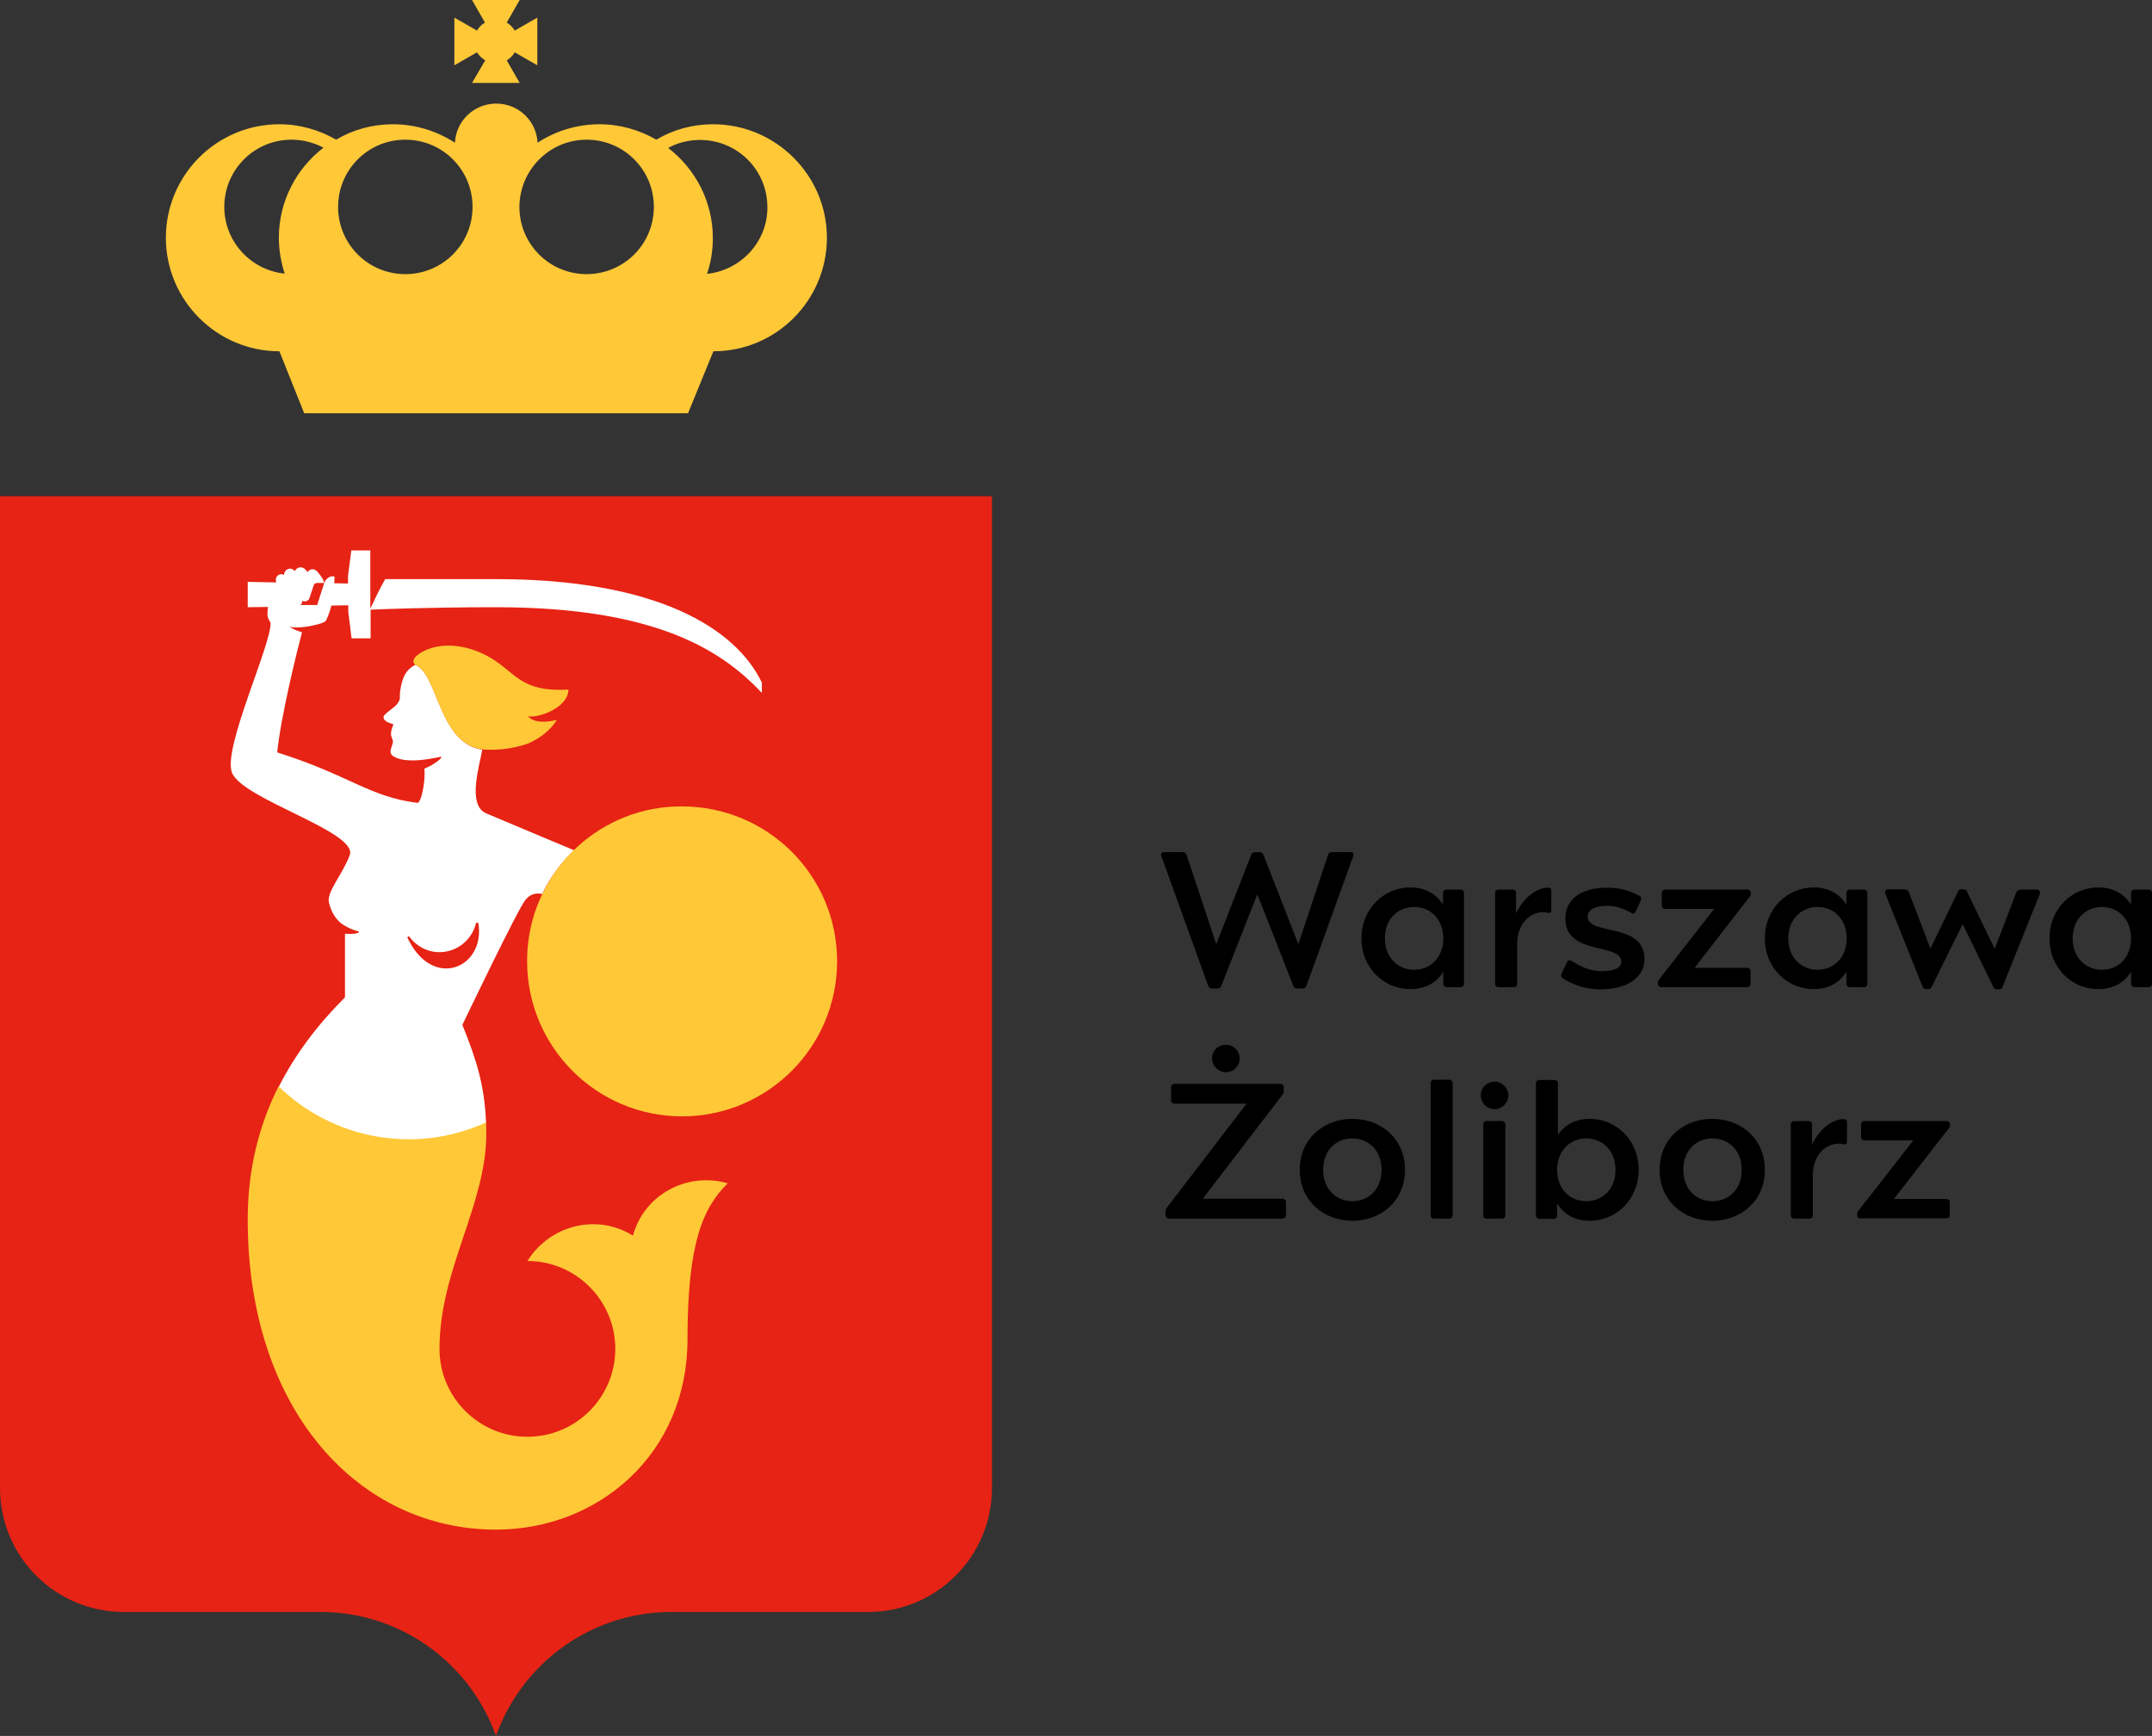 <?xml version="1.0" encoding="UTF-8" standalone="no"?>
<!-- Generator: Adobe Illustrator 27.2.0, SVG Export Plug-In . SVG Version: 6.00 Build 0)  -->

<svg
   version="1.1"
   id="Layer_1"
   x="0px"
   y="0px"
   viewBox="0 0 781 630.1"
   xml:space="preserve"
   sodipodi:docname="Warszawa_znak_RGB_kolorowy_Zoliborz.svg"
   width="781"
   height="630.1"
   inkscape:version="1.2.2 (732a01da63, 2022-12-09)"
   xmlns:inkscape="http://www.inkscape.org/namespaces/inkscape"
   xmlns:sodipodi="http://sodipodi.sourceforge.net/DTD/sodipodi-0.dtd"
   xmlns="http://www.w3.org/2000/svg"
   xmlns:svg="http://www.w3.org/2000/svg"><rect x="0" y="0" width="781" height="630.1" fill="#333333" stroke="none"/><defs
   id="defs67" /><sodipodi:namedview
   id="namedview65"
   pagecolor="#ffffff"
   bordercolor="#000000"
   borderopacity="0.25"
   inkscape:showpageshadow="2"
   inkscape:pageopacity="0.0"
   inkscape:pagecheckerboard="0"
   inkscape:deskcolor="#d1d1d1"
   showgrid="false"
   inkscape:zoom="0.83737374"
   inkscape:cx="390.50663"
   inkscape:cy="315.27141"
   inkscape:window-width="1920"
   inkscape:window-height="1009"
   inkscape:window-x="-8"
   inkscape:window-y="-8"
   inkscape:window-maximized="1"
   inkscape:current-layer="Layer_1" />
<style
   type="text/css"
   id="style2">
	.st0{fill:#FFFFFF;}
	.st1{fill:#E62314;}
	.st2{fill:#FFC837;}
</style>

<g
   id="Żoliborz_00000111177231883869816640000010089331266273611443_"
   transform="translate(-180,-179.9)">
	<g
   id="g28">
		<g
   id="g26">
			<g
   id="g8">
				<path
   class="st1"
   d="m 360,810 c 9.3,-26.2 34.3,-45 63.7,-45 0,0 0,0 0,0 0,0 0,0 0,0 H 495 v 0 c 24.8,0 45,-20.1 45,-45 V 360 H 180 v 360 c 0,24.9 20.1,45 45,45 h 71.3 c 0,0 0,0 0,0 0,0 0,0 0,0 29.4,0 54.4,18.8 63.7,45 z"
   id="path6" />
			</g>
			<g
   id="g14">
				<path
   class="st2"
   d="m 438.8,225 c -7.5,0 -14.6,2 -20.6,5.6 -6.1,-3.5 -13.1,-5.6 -20.6,-5.6 -8.3,0 -16.1,2.5 -22.5,6.7 -0.4,-7.9 -6.9,-14.2 -15,-14.2 -8.1,0 -14.6,6.3 -15,14.2 -6.5,-4.2 -14.2,-6.7 -22.5,-6.7 -7.5,0 -14.6,2 -20.6,5.6 -6.1,-3.5 -13.1,-5.6 -20.6,-5.6 -22.8,0 -41.2,18.5 -41.2,41.2 0,22.7 18.5,41.2 41.2,41.2 l 9,22.5 h 139.3 l 9.2,-22.5 c 22.8,0 41.2,-18.5 41.2,-41.2 0,-22.7 -18.6,-41.2 -41.3,-41.2 m -45.9,5.6 c 13.5,0 24.4,10.9 24.4,24.4 0,13.5 -10.9,24.4 -24.4,24.4 -13.5,0 -24.4,-10.9 -24.4,-24.4 0.1,-13.5 11,-24.4 24.4,-24.4 m -65.8,0 c 13.5,0 24.4,10.9 24.4,24.4 0,13.5 -10.9,24.4 -24.4,24.4 -13.5,0 -24.4,-10.9 -24.4,-24.4 0,-13.5 10.9,-24.4 24.4,-24.4 M 261.4,255 c 0,-13.5 10.9,-24.4 24.4,-24.4 4.2,0 8.2,1.1 11.6,2.9 -9.8,7.5 -16.2,19.4 -16.2,32.7 0,4.5 0.8,8.9 2.1,13 C 271.1,278 261.4,267.6 261.4,255 m 175.2,24.3 c 1.4,-4.1 2.1,-8.5 2.1,-13 0,-13.3 -6.4,-25.2 -16.2,-32.7 3.4,-1.9 7.4,-2.9 11.6,-2.9 13.5,0 24.4,10.9 24.4,24.4 0.1,12.5 -9.6,22.9 -21.9,24.2"
   id="path10" />
				<path
   class="st2"
   d="m 356.1,201.8 -4.8,8.2 h 17.3 l -4.7,-8.2 c 1.2,-0.7 2.2,-1.7 2.9,-2.9 l 8.2,4.7 v -17.3 l -8.2,4.7 c -0.7,-1.2 -1.7,-2.2 -2.9,-2.9 l 4.7,-8.2 h -17.3 l 4.7,8.2 c -1.2,0.7 -2.2,1.7 -2.9,2.9 l -8.2,-4.7 v 17.3 l 8.2,-4.7 c 0.8,1.2 1.8,2.2 3,2.9"
   id="path12" />
			</g>
			<g
   id="g24">
				<path
   class="st0"
   d="m 376.8,504.4 c 0.2,-0.5 0.5,-1 0.7,-1.5 2.8,-5.4 6.5,-10.2 10.8,-14.4 -5.7,-2.4 -28.9,-12.1 -31.9,-13.4 C 349.3,472 354.3,457 355,452 339.2,449.7 339,424.5 330.7,421.2 v 0 c -3.7,2 -4.8,4.9 -5.5,9.7 -0.3,2.2 0.5,2.6 -1.3,4.8 -0.9,1.1 -4.5,3.3 -4.7,4.3 -0.3,1.8 2.9,2.6 3.5,2.7 0,0.8 -0.8,2 -0.8,3.5 0,1.5 0.8,2.1 0.7,3 -0.2,1.6 -1.5,3.3 -0.5,4.6 0.5,0.7 1.8,1.3 3.4,1.7 4.6,1 9.9,0 14.4,-0.9 0.1,0 0.2,0 0.3,0.2 -0.8,1.2 -2.3,2 -3.5,2.8 -0.9,0.5 -1.8,0.9 -2.7,1.3 0.5,3.9 -1,12.6 -2.6,12.4 -17.5,-2.2 -24.7,-10.1 -50.8,-18.3 1.3,-12.9 7.1,-36.4 9,-43.6 -1.6,-0.5 -3.2,-1.1 -4.5,-2 0.1,0 0.1,0 0.1,0 2,0.5 4.6,0.1 5.8,0 2.2,-0.3 6.2,-1.2 7.1,-2 0.4,-0.3 1.4,-2.8 2.2,-5.7 l 6.1,-0.1 v 2.4 l 1.2,9.6 h 6.9 v -9.6 -0.8 c 1.8,-0.1 21,-0.9 45.5,-0.9 59,0 82.4,16.2 96.5,31.1 v -3.7 C 447.1,408 418.5,390.1 360,390.1 h -40.2 c -2,3.4 -4.2,8.2 -5.4,10.7 v -11.9 -9.2 h -6.9 l -1.2,9.2 v 2.8 l -5,-0.1 c 0.1,-1.2 0.1,-2.1 0.1,-2.4 -1.5,-0.6 -3.3,0.9 -3.7,2.2 -0.3,0.9 -2.6,8.1 -2.6,8.1 h -5.8 c -0.1,0 -0.2,0 -0.3,0 0.3,-0.2 0.5,-0.5 0.6,-0.9 l 0.2,-0.7 c 0.1,0.1 0.2,0.2 0.3,0.2 0.9,0.3 1.9,-0.2 2.2,-1.1 0,0 1.2,-3.6 1.5,-4.5 0.3,-1 1,-1 1.6,-1 h 2.2 c 0,-1.5 -2.6,-4.3 -2.6,-4.3 -0.9,-0.9 -2.3,-0.9 -3.1,0 -0.1,0.1 -0.2,0.2 -0.2,0.4 -0.5,-0.6 -1,-1.1 -1,-1.1 -0.9,-0.9 -2.3,-0.9 -3.2,0 -0.2,0.2 -0.4,0.5 -0.5,0.7 -0.4,-0.5 -1,-0.9 -1.7,-0.9 -1.2,0 -2.2,1 -2.2,2.2 0,0 0,0 0,0.1 -0.3,-0.2 -0.7,-0.3 -1.1,-0.3 -1.1,0.1 -2,1 -1.9,2.2 l 0.1,0.8 -10.3,-0.2 v 9.2 l 7.4,-0.1 c -0.2,1.1 -0.3,2.6 -0.2,3.3 0.2,1.2 0.8,1.8 1.1,2.5 0.2,8.2 -17.5,45.6 -14,54.4 3.9,9.7 46.1,21.5 42.7,30 -3,7.6 -8.5,13.3 -7.5,17.2 0.9,3.8 3,6.9 5.9,8.4 v 0 c 1.5,0.9 3.1,1.5 4.6,1.9 0.2,0.1 0.2,-0.1 0.3,0.3 0,0.3 -0.1,0.2 -0.5,0.4 -1.5,0.3 -3,0.4 -4.5,0.2 V 542 h -0.1 c -9.9,9.9 -18,20.6 -24,32.5 19.4,19 49.3,25 75.3,13.1 -0.5,-13.7 -3.5,-23.1 -8.6,-35.7 0,0 20.5,-42.9 23,-45.5 1.9,-2.3 4.2,-2.4 6,-2 m -49,15.7 0.6,-0.4 c 2.5,3.5 6.5,5.8 11.1,5.8 6.5,0 11.9,-4.6 13.3,-10.7 0.3,0 0.8,0.1 0.8,0.1 2.7,16.4 -16.8,24.7 -25.8,5.2"
   id="path16" />
				<path
   class="st2"
   d="m 371.6,439.9 c 1.9,2.1 5.7,2.5 10.5,1.3 v 0 0 c -2.6,4.1 -6.4,6.8 -10.5,8.6 -6.1,2.1 -11.7,2.5 -16.7,2.1 -15.8,-2.3 -16,-27.5 -24.3,-30.8 -2.1,-2 2.2,-4.7 5.1,-5.7 6.7,-2.4 15.1,-1 22.4,3.3 9.2,5.5 11,12.5 28.2,11.5 -0.1,6.7 -11,10.4 -14.7,9.7"
   id="path18" />
				<path
   class="st2"
   d="m 389.6,487.2 c -4.9,4.4 -9,9.7 -12,15.7 -4.1,7.7 -6.3,16.6 -6.3,25.9 0,31.1 25.2,56.3 56.2,56.3 31.1,0 56.3,-25.2 56.3,-56.3 0,-31.1 -25.2,-56.2 -56.3,-56.2 -14.6,-0.1 -27.9,5.5 -37.9,14.6"
   id="path20" />
				<path
   class="st2"
   d="m 409.7,628.4 c -12.9,-8.1 -30,-4 -38.3,9.2 17.6,0 31.9,14.3 31.9,31.9 0,17.6 -14.3,31.9 -31.9,31.9 -17.6,0 -31.9,-14.3 -31.9,-31.9 0,-28.9 17,-52.1 17,-78.3 0,-1.4 -0.1,-2.7 -0.1,-3.9 -26,11.9 -55.9,5.9 -75.3,-13.1 -7.2,14.3 -11.2,30.3 -11.2,48.4 v 0 c 0,69.3 40.4,112.5 90.1,112.5 v 0 c 37.3,0 69.5,-27.6 69.5,-69 0,-35.1 5.6,-47.8 14.6,-56.7 -15,-4.3 -30.4,4.3 -34.4,19"
   id="path22" />
			</g>
		</g>
	</g>
	<g
   id="Żoliborz">
		<path
   d="m 670.2,489.2 c 0.9,0 1.2,0.6 0.9,1.5 l -17,47.1 c -0.2,0.5 -0.7,0.9 -1.4,0.9 h -1.9 c -0.7,0 -1.2,-0.3 -1.4,-0.9 l -13.1,-33.3 -13.1,33.3 c -0.2,0.6 -0.8,0.9 -1.4,0.9 h -1.9 c -0.7,0 -1.2,-0.4 -1.4,-0.9 l -17,-47.1 c -0.3,-0.9 0,-1.5 0.9,-1.5 h 6.8 c 0.7,0 1.2,0.3 1.4,0.9 l 10.8,32.5 12.7,-32.5 c 0.2,-0.5 0.7,-0.9 1.4,-0.9 h 1.6 c 0.7,0 1.2,0.4 1.4,0.9 l 12.7,32.5 10.8,-32.5 c 0.2,-0.7 0.7,-0.9 1.4,-0.9 z"
   id="path30" />
		<path
   d="m 674.1,520.5 c 0,-11.1 8.5,-18.5 17.7,-18.5 5.5,0 9.5,2.4 11.9,6.3 V 504 c 0,-0.7 0.5,-1.2 1.2,-1.2 h 5.2 c 0.7,0 1.2,0.5 1.2,1.2 v 33 c 0,0.7 -0.5,1.2 -1.2,1.2 H 705 c -0.7,0 -1.2,-0.5 -1.2,-1.2 v -4.4 c -2.5,4 -6.4,6.3 -11.9,6.3 -9.3,0.1 -17.8,-7.3 -17.8,-18.4 z m 8.5,0 c 0,7.2 5,11.4 10.6,11.4 6.1,0 10.6,-4.6 10.6,-11.4 0,-6.8 -4.5,-11.4 -10.6,-11.4 -5.7,0 -10.6,4.2 -10.6,11.4 z"
   id="path32" />
		<path
   d="m 741.7,502.1 c 1,0 1.3,0.3 1.3,1.2 v 6.9 c 0,0.7 -0.3,1.3 -1.4,1 -4.6,-1.1 -11,2.5 -11,11.4 V 537 c 0,0.7 -0.5,1.2 -1.2,1.2 h -5.6 c -0.7,0 -1.2,-0.5 -1.2,-1.2 v -33 c 0,-0.7 0.5,-1.2 1.2,-1.2 h 5.2 c 0.7,0 1.2,0.5 1.2,1.2 v 7.4 c 3.3,-6.8 8.4,-9.3 11.5,-9.3 z"
   id="path34" />
		<path
   d="m 776.8,528 c 0,7.2 -7.1,11 -15.7,11 -5.2,0 -9.6,-1.3 -13.8,-3.9 -0.6,-0.4 -0.9,-0.9 -0.6,-1.7 l 1.9,-4.1 c 0.3,-0.7 0.9,-1.1 1.7,-0.6 3.2,1.8 6.3,3.7 11,3.7 4.3,0 7.1,-1.1 7.1,-3.4 0,-7 -20.3,-2.1 -20.3,-15.7 0,-6.9 5.6,-11.2 15.1,-11.2 4.8,0 8.3,1.1 11.7,2.9 0.6,0.3 0.9,0.9 0.6,1.7 l -1.9,4.1 c -0.3,0.6 -0.7,1 -1.5,0.5 -2.2,-1.3 -5.1,-2.6 -8.7,-2.6 -4.9,0 -7.2,1.5 -7.2,3.9 -0.1,7 20.6,1.9 20.6,15.4 z"
   id="path36" />
		<path
   d="m 781.7,537 v -0.4 c 0,-0.6 0.2,-0.9 0.5,-1.3 l 19.9,-25.5 h -17.8 c -0.7,0 -1.2,-0.5 -1.2,-1.2 V 504 c 0,-0.7 0.5,-1.2 1.2,-1.2 h 29.9 c 0.7,0 1.2,0.6 1.2,1.2 v 0.4 c 0,0.4 -0.1,0.7 -0.5,1.1 L 795,531.2 h 19.1 c 0.7,0 1.2,0.5 1.2,1.2 v 4.6 c 0,0.7 -0.5,1.2 -1.2,1.2 H 783 c -0.8,0 -1.3,-0.5 -1.3,-1.2 z"
   id="path38" />
		<path
   d="m 820.5,520.5 c 0,-11.1 8.5,-18.5 17.7,-18.5 5.5,0 9.5,2.4 11.9,6.3 V 504 c 0,-0.7 0.5,-1.2 1.2,-1.2 h 5.2 c 0.7,0 1.2,0.5 1.2,1.2 v 33 c 0,0.7 -0.5,1.2 -1.2,1.2 h -5.2 c -0.7,0 -1.2,-0.5 -1.2,-1.2 v -4.4 c -2.5,4 -6.4,6.3 -11.9,6.3 -9.1,0.1 -17.7,-7.3 -17.7,-18.4 z m 8.5,0 c 0,7.2 5,11.4 10.6,11.4 6.1,0 10.6,-4.6 10.6,-11.4 0,-6.8 -4.5,-11.4 -10.6,-11.4 -5.6,0 -10.6,4.2 -10.6,11.4 z"
   id="path40" />
		<path
   d="m 893,502.8 c 0.4,0 0.7,0.2 0.9,0.8 l 10,20.7 7.7,-20.1 c 0.4,-1 0.7,-1.4 2.1,-1.4 h 5.4 c 1.1,0 1.5,0.7 1.1,1.8 L 906.8,538 c -0.3,0.8 -0.7,1 -1.1,1 h -1.2 c -0.4,0 -0.8,-0.3 -1.1,-0.9 L 892.3,515.3 881.1,538 c -0.3,0.7 -0.7,0.9 -1.1,0.9 h -1.2 c -0.4,0 -0.8,-0.2 -1.1,-1 l -13.4,-33.4 c -0.4,-1.1 0,-1.8 1.1,-1.8 h 5.4 c 1.4,0 1.7,0.3 2.1,1.4 l 7.7,20.1 10,-20.7 c 0.3,-0.6 0.5,-0.8 0.9,-0.8 h 1.5 z"
   id="path42" />
		<path
   d="m 923.8,520.5 c 0,-11.1 8.5,-18.5 17.7,-18.5 5.5,0 9.5,2.4 11.9,6.3 V 504 c 0,-0.7 0.5,-1.2 1.2,-1.2 h 5.2 c 0.7,0 1.2,0.5 1.2,1.2 v 33 c 0,0.7 -0.5,1.2 -1.2,1.2 h -5.2 c -0.7,0 -1.2,-0.5 -1.2,-1.2 v -4.4 c -2.5,4 -6.4,6.3 -11.9,6.3 -9.2,0.1 -17.7,-7.3 -17.7,-18.4 z m 8.4,0 c 0,7.2 5,11.4 10.6,11.4 6.1,0 10.6,-4.6 10.6,-11.4 0,-6.8 -4.5,-11.4 -10.6,-11.4 -5.6,0 -10.6,4.2 -10.6,11.4 z"
   id="path44" />
		<path
   d="m 604.2,622.2 c -0.7,0 -1.2,-0.6 -1.2,-1.2 v -1.3 c 0,-0.6 0.2,-1.1 0.5,-1.5 l 28.9,-37.7 h -26.2 c -0.7,0 -1.2,-0.6 -1.2,-1.2 v -4.8 c 0,-0.7 0.6,-1.2 1.2,-1.2 h 38.5 c 0.7,0 1.2,0.6 1.2,1.2 v 1.3 c 0,0.6 -0.1,1.1 -0.5,1.5 L 616.5,615 h 29 c 0.7,0 1.2,0.6 1.2,1.2 v 4.8 c 0,0.7 -0.6,1.2 -1.2,1.2 z m 20.7,-63.1 c 2.8,0 5,2.3 5,5 0,2.8 -2.3,5 -5,5 -2.7,0 -5,-2.3 -5,-5 -0.1,-2.8 2.2,-5 5,-5 z"
   id="path46" />
		<path
   d="m 689.9,604.5 c 0,11.3 -8.7,18.5 -19.1,18.5 -10.4,0 -19.1,-7.2 -19.1,-18.5 0,-11.3 8.7,-18.5 19.1,-18.5 10.4,0 19.1,7.2 19.1,18.5 z m -19.1,11.4 c 5.7,0 10.6,-4.1 10.6,-11.4 0,-7.3 -5,-11.4 -10.6,-11.4 -5.7,0 -10.6,4.1 -10.6,11.4 0,7.3 5,11.4 10.6,11.4 z"
   id="path48" />
		<path
   d="m 700.4,571.8 h 5.6 c 0.7,0 1.2,0.5 1.2,1.2 v 48 c 0,0.7 -0.5,1.2 -1.2,1.2 h -5.6 c -0.7,0 -1.2,-0.5 -1.2,-1.2 v -47.9 c 0,-0.7 0.5,-1.3 1.2,-1.3 z"
   id="path50" />
		<path
   d="m 722.4,572.5 c 2.8,0 5,2.3 5,5 0,2.8 -2.3,5 -5,5 -2.8,0 -5,-2.3 -5,-5 -0.1,-2.7 2.2,-5 5,-5 z m -2.9,14.3 h 5.6 c 0.7,0 1.2,0.5 1.2,1.2 v 33 c 0,0.7 -0.5,1.2 -1.2,1.2 h -5.6 c -0.7,0 -1.2,-0.5 -1.2,-1.2 v -33 c 0,-0.7 0.5,-1.2 1.2,-1.2 z"
   id="path52" />
		<path
   d="m 737.4,621 v -47.9 c 0,-0.7 0.5,-1.2 1.2,-1.2 h 5.6 c 0.7,0 1.2,0.5 1.2,1.2 v 18.7 c 2.5,-3.6 6.3,-5.8 11.6,-5.8 9.2,0 17.7,7.4 17.7,18.5 0,11.1 -8.5,18.5 -17.7,18.5 -5.5,0 -9.5,-2.4 -11.9,-6.3 v 4.4 c 0,0.7 -0.5,1.2 -1.2,1.2 h -5.3 c -0.7,-0.1 -1.2,-0.6 -1.2,-1.3 z m 7.7,-16.5 c 0,6.8 4.5,11.4 10.6,11.4 5.7,0 10.6,-4.2 10.6,-11.4 0,-7.2 -5,-11.4 -10.6,-11.4 -6,0 -10.6,4.6 -10.6,11.4 z"
   id="path54" />
		<path
   d="m 820.5,604.5 c 0,11.3 -8.7,18.5 -19.1,18.5 -10.4,0 -19.1,-7.2 -19.1,-18.5 0,-11.3 8.7,-18.5 19.1,-18.5 10.4,0 19.1,7.2 19.1,18.5 z m -19,11.4 c 5.7,0 10.6,-4.1 10.6,-11.4 0,-7.3 -5,-11.4 -10.6,-11.4 -5.7,0 -10.6,4.1 -10.6,11.4 0,7.3 4.9,11.4 10.6,11.4 z"
   id="path56" />
		<path
   d="m 849,586.1 c 1,0 1.3,0.3 1.3,1.2 v 6.9 c 0,0.7 -0.3,1.3 -1.4,1 -4.6,-1.1 -11,2.5 -11,11.4 V 621 c 0,0.7 -0.5,1.2 -1.2,1.2 h -5.6 c -0.7,0 -1.2,-0.5 -1.2,-1.2 v -33 c 0,-0.7 0.5,-1.2 1.2,-1.2 h 5.3 c 0.7,0 1.2,0.5 1.2,1.2 v 7.4 c 3.2,-6.8 8.3,-9.3 11.4,-9.3 z"
   id="path58" />
		<path
   d="m 854,621 v -0.4 c 0,-0.6 0.2,-0.9 0.5,-1.3 l 19.9,-25.5 h -17.8 c -0.7,0 -1.2,-0.5 -1.2,-1.2 V 588 c 0,-0.7 0.5,-1.2 1.2,-1.2 h 29.9 c 0.7,0 1.2,0.6 1.2,1.2 v 0.4 c 0,0.4 -0.1,0.7 -0.5,1.1 l -19.9,25.6 h 19.1 c 0.7,0 1.2,0.5 1.2,1.2 v 4.6 c 0,0.7 -0.5,1.2 -1.2,1.2 h -31.2 c -0.7,0.1 -1.2,-0.4 -1.2,-1.1 z"
   id="path60" />
	</g>
</g>
</svg>
